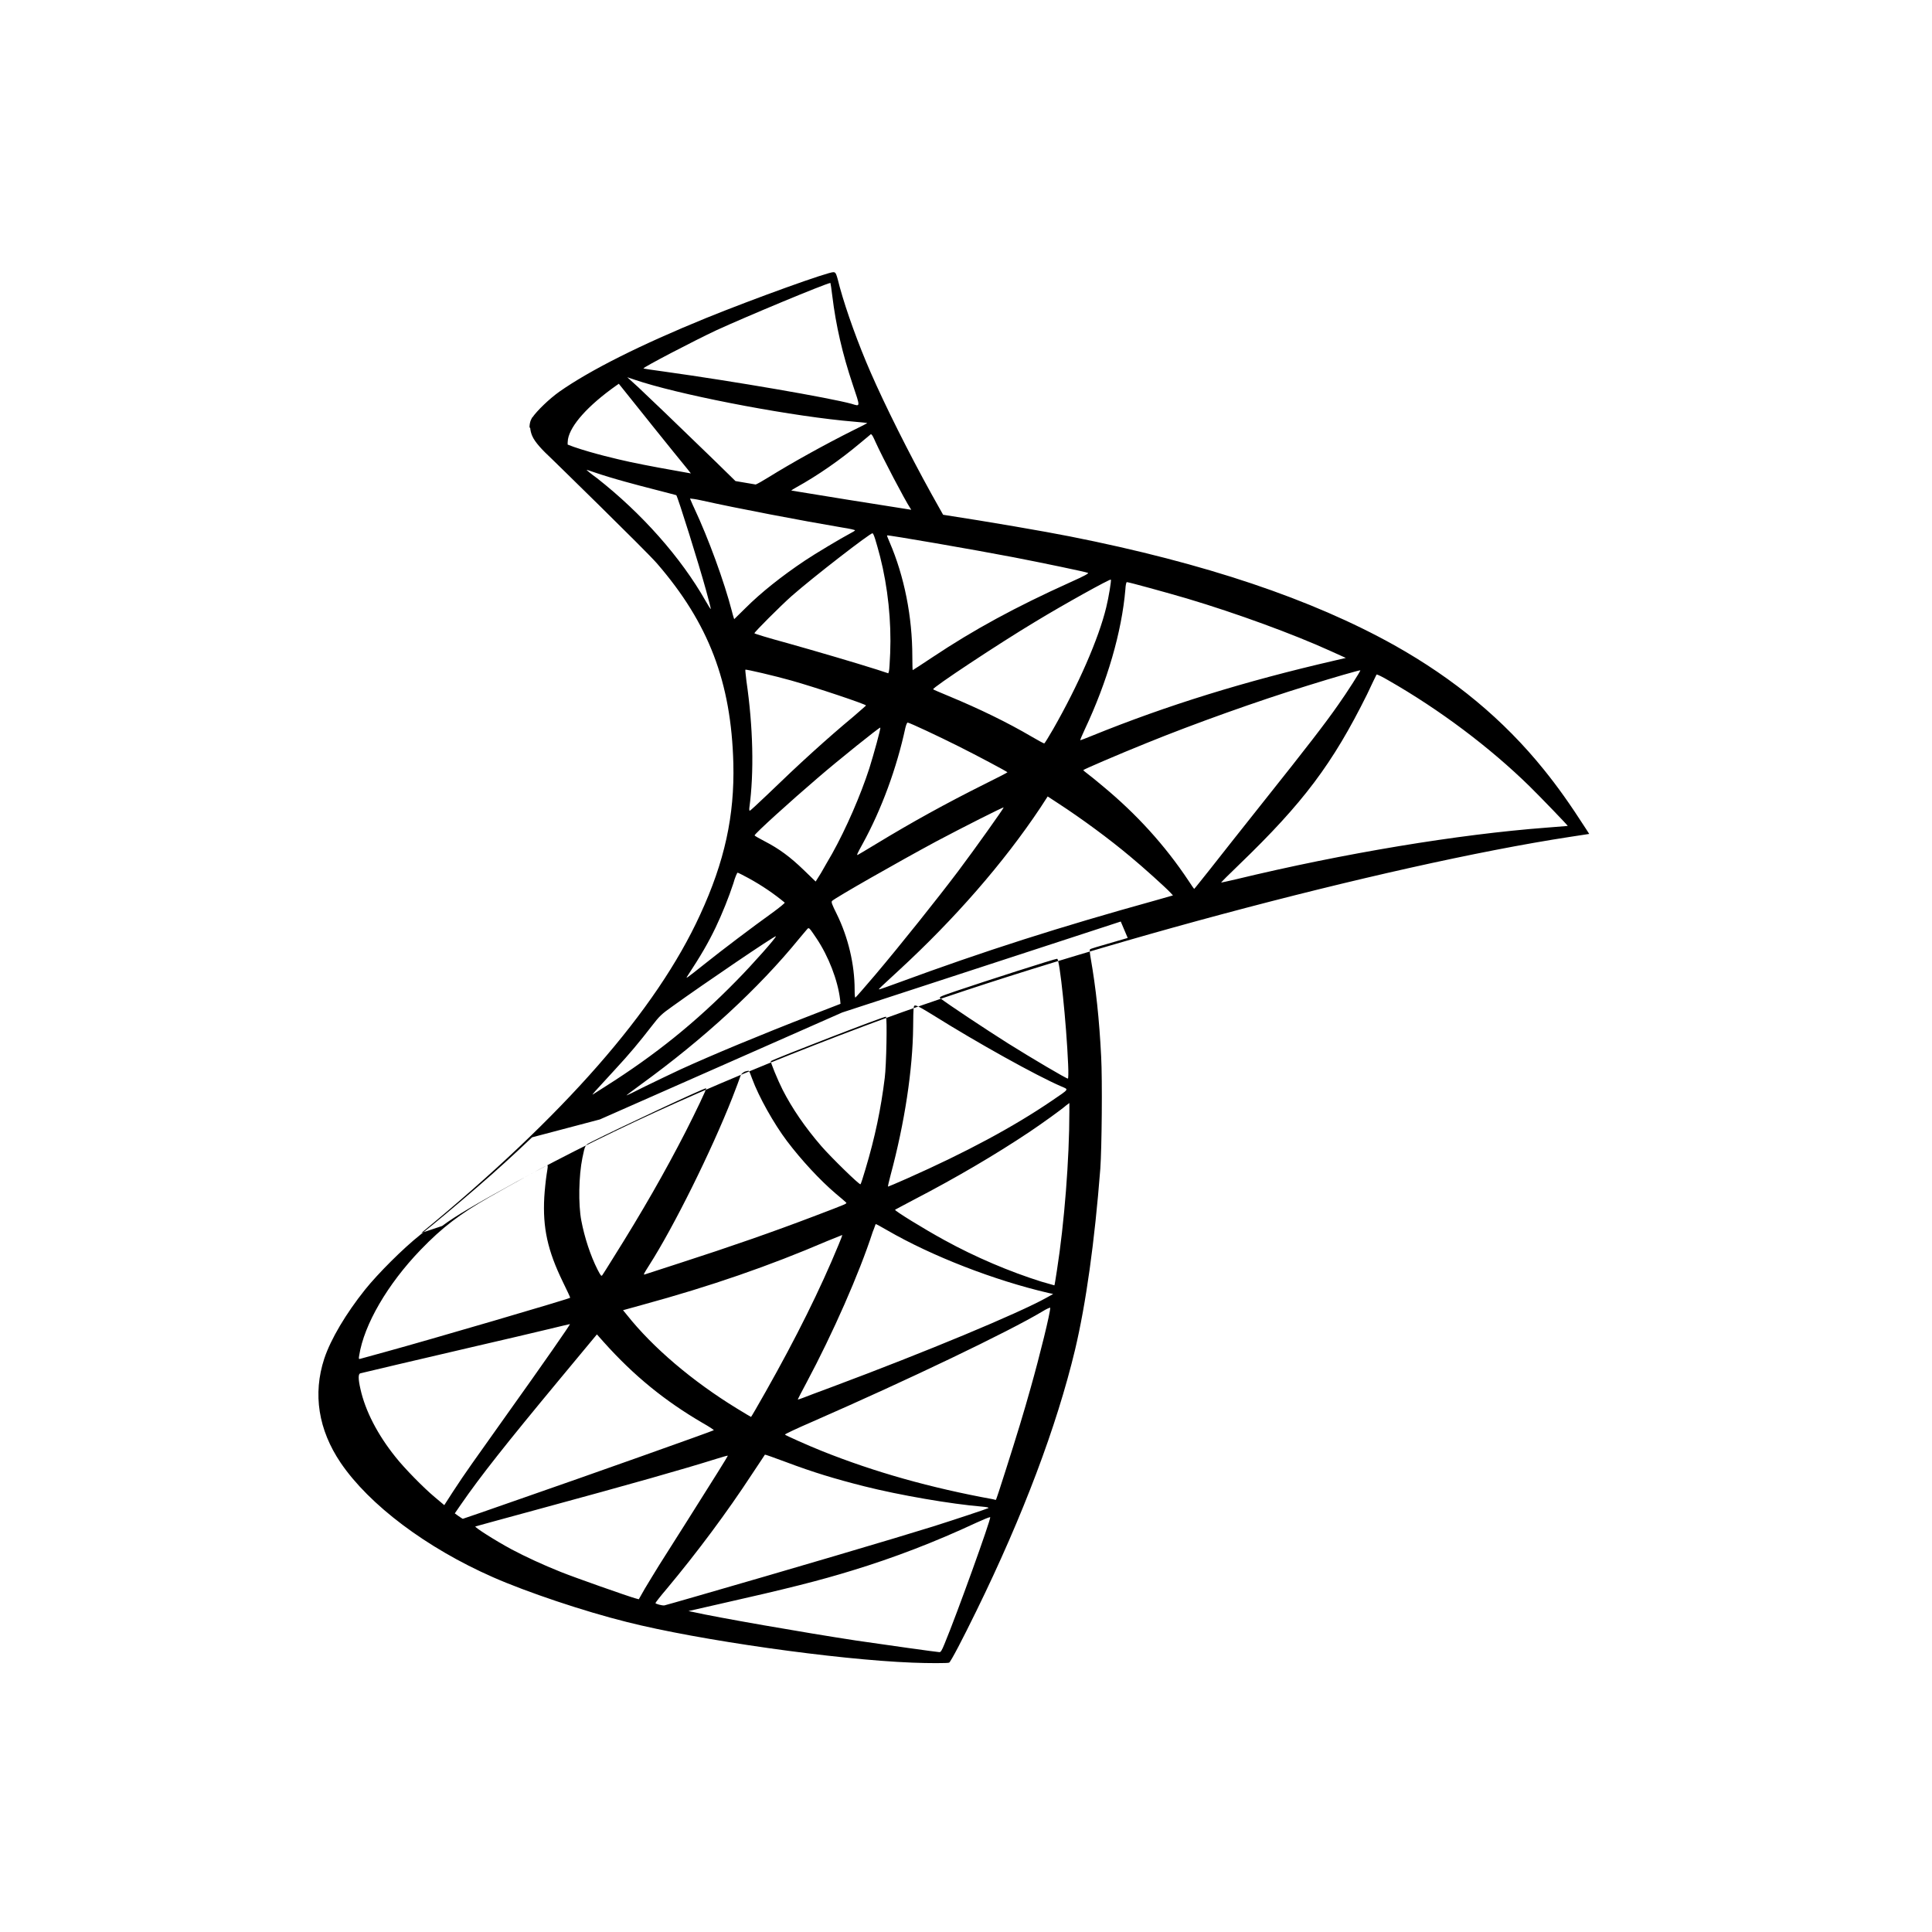 <svg xmlns="http://www.w3.org/2000/svg" xmlns:xlink="http://www.w3.org/1999/xlink" width="50" height="50" viewBox="0 0 50 50">
  <defs>
    <path id="mssqlserver-a" d="M29.005,23.849 L21.796,26.203 L15.524,28.971 L13.77,29.434 C13.323,29.859 12.854,30.29 12.348,30.726 C11.792,31.205 11.274,31.641 10.876,31.957 C10.435,32.306 9.781,32.96 9.449,33.374 C8.953,33.995 8.561,34.654 8.392,35.161 C8.092,36.076 8.239,37.003 8.817,37.858 C9.558,38.948 11.034,40.059 12.756,40.817 C13.634,41.204 15.11,41.7 16.222,41.977 C18.069,42.446 21.643,42.953 23.61,43.029 C24.008,43.046 24.542,43.046 24.564,43.029 C24.608,43.002 24.913,42.419 25.267,41.694 C26.477,39.226 27.348,36.91 27.822,34.932 C28.106,33.733 28.329,32.137 28.476,30.246 C28.514,29.718 28.531,27.947 28.498,27.347 C28.449,26.366 28.362,25.571 28.226,24.792 C28.204,24.677 28.198,24.574 28.209,24.568 C28.231,24.552 28.296,24.53 29.185,24.274 L29.005,23.849 L29.005,23.849 L29.005,23.849 L29.005,23.849 Z M27.359,24.813 C27.425,24.813 27.599,26.486 27.643,27.543 C27.654,27.767 27.648,27.914 27.637,27.914 C27.594,27.914 26.716,27.396 26.09,27.004 C25.545,26.661 24.51,25.974 24.346,25.843 C24.292,25.805 24.297,25.8 24.744,25.647 C25.501,25.391 27.299,24.813 27.359,24.813 L27.359,24.813 Z M23.687,26.023 C23.736,26.023 23.861,26.094 24.161,26.279 C25.283,26.982 26.809,27.832 27.463,28.115 C27.664,28.203 27.686,28.17 27.223,28.486 C26.231,29.162 24.994,29.826 23.48,30.497 C23.213,30.617 22.989,30.709 22.984,30.709 C22.973,30.709 23.006,30.573 23.049,30.409 C23.414,29.053 23.621,27.679 23.632,26.579 C23.638,26.034 23.638,26.034 23.687,26.018 C23.676,26.023 23.681,26.023 23.687,26.023 L23.687,26.023 Z M22.929,26.312 C22.962,26.344 22.94,27.565 22.897,27.897 C22.799,28.693 22.646,29.434 22.395,30.268 C22.336,30.469 22.281,30.638 22.27,30.649 C22.248,30.676 21.502,29.946 21.257,29.663 C20.832,29.172 20.499,28.682 20.254,28.203 C20.129,27.957 19.933,27.478 19.949,27.462 C20.036,27.402 22.908,26.29 22.929,26.312 Z M19.366,27.712 C19.371,27.712 19.377,27.712 19.382,27.718 C19.393,27.729 19.431,27.816 19.464,27.914 C19.638,28.388 20.03,29.085 20.368,29.532 C20.739,30.023 21.224,30.546 21.627,30.889 C21.758,30.998 21.878,31.101 21.894,31.118 C21.927,31.15 21.938,31.145 21.049,31.483 C20.02,31.875 18.897,32.267 17.611,32.682 C17.304,32.781 16.997,32.88 16.69,32.981 C16.641,32.998 16.658,32.97 16.799,32.747 C17.437,31.75 18.407,29.794 18.952,28.41 C19.044,28.17 19.137,27.93 19.153,27.876 C19.175,27.799 19.202,27.772 19.273,27.734 C19.311,27.723 19.349,27.712 19.366,27.712 Z M18.276,28.164 C18.292,28.175 18.014,28.758 17.742,29.292 C17.213,30.322 16.636,31.336 15.862,32.567 C15.731,32.78 15.606,32.976 15.59,32.998 C15.563,33.036 15.552,33.025 15.464,32.856 C15.279,32.491 15.127,32.022 15.045,31.592 C14.963,31.167 14.979,30.426 15.072,29.968 C15.143,29.63 15.137,29.636 15.301,29.554 C15.998,29.2 18.254,28.143 18.276,28.164 L18.276,28.164 Z M27.675,28.546 L27.675,28.775 C27.675,29.99 27.545,31.657 27.354,32.872 C27.321,33.085 27.294,33.259 27.288,33.265 C27.288,33.265 27.13,33.221 26.945,33.167 C26.128,32.91 25.24,32.534 24.439,32.093 C23.91,31.804 23.142,31.33 23.164,31.308 C23.169,31.303 23.398,31.183 23.665,31.041 C24.733,30.486 25.757,29.886 26.646,29.292 C26.978,29.069 27.479,28.709 27.588,28.611 L27.675,28.546 Z M14.162,30.159 C14.184,30.159 14.178,30.202 14.146,30.398 C14.124,30.54 14.097,30.802 14.086,30.981 C14.042,31.777 14.173,32.366 14.565,33.172 C14.674,33.395 14.762,33.581 14.756,33.586 C14.718,33.619 11.111,34.676 9.977,34.986 C9.639,35.079 9.345,35.161 9.323,35.166 C9.285,35.177 9.28,35.172 9.296,35.079 C9.421,34.278 10.032,33.232 10.882,32.349 C11.449,31.761 11.901,31.417 12.675,30.976 C13.23,30.66 14.086,30.186 14.151,30.164 C14.151,30.159 14.157,30.159 14.162,30.159 L14.162,30.159 Z M22.662,31.679 C22.668,31.674 22.799,31.744 22.957,31.837 C24.123,32.513 25.746,33.139 27.13,33.461 L27.256,33.488 L27.081,33.586 C26.357,33.989 23.976,34.981 21.54,35.891 C21.186,36.022 20.837,36.153 20.772,36.18 C20.706,36.207 20.646,36.223 20.646,36.218 C20.646,36.212 20.744,36.022 20.87,35.787 C21.551,34.512 22.237,32.959 22.586,31.881 C22.63,31.777 22.657,31.684 22.662,31.679 L22.662,31.679 Z M21.796,31.962 C21.802,31.968 21.758,32.082 21.703,32.213 C21.229,33.363 20.608,34.616 19.813,36.022 C19.611,36.381 19.442,36.67 19.437,36.67 C19.431,36.67 19.268,36.572 19.072,36.452 C17.916,35.744 16.892,34.872 16.222,34.027 L16.124,33.908 L16.619,33.771 C18.396,33.286 19.905,32.763 21.404,32.12 C21.616,32.033 21.791,31.962 21.796,31.962 L21.796,31.962 Z M27.18,33.842 C27.18,33.842 27.185,33.848 27.18,33.842 C27.185,33.968 26.907,35.09 26.678,35.902 C26.488,36.583 26.324,37.117 26.024,38.06 C25.894,38.474 25.779,38.817 25.774,38.817 C25.768,38.817 25.736,38.812 25.703,38.801 C24.085,38.506 22.635,38.098 21.273,37.553 C20.891,37.4 20.347,37.155 20.314,37.128 C20.303,37.117 20.63,36.964 21.044,36.785 C23.523,35.7 26.095,34.469 26.978,33.94 C27.081,33.875 27.163,33.842 27.18,33.842 L27.18,33.842 Z M14.751,34.267 C14.762,34.278 14.069,35.275 13.1,36.632 C12.762,37.106 12.369,37.662 12.222,37.869 C12.075,38.076 11.852,38.403 11.726,38.599 L11.498,38.953 L11.252,38.746 C10.963,38.506 10.462,37.994 10.239,37.711 C9.77,37.128 9.454,36.512 9.329,35.951 C9.269,35.689 9.269,35.559 9.323,35.542 C9.405,35.521 10.86,35.177 12.222,34.861 C12.98,34.687 13.857,34.48 14.173,34.404 C14.489,34.327 14.745,34.267 14.751,34.267 L14.751,34.267 Z M15.448,34.534 L15.622,34.73 C16.407,35.608 17.208,36.256 18.178,36.823 C18.352,36.921 18.483,37.008 18.472,37.014 C18.434,37.041 15.105,38.223 13.563,38.757 C12.696,39.062 11.983,39.307 11.977,39.307 C11.972,39.307 11.923,39.275 11.868,39.237 L11.77,39.166 L11.928,38.937 C12.44,38.196 13.083,37.384 14.484,35.695 L15.448,34.534 Z M19.796,37.646 C19.802,37.64 20.041,37.727 20.336,37.836 C21.044,38.103 21.605,38.272 22.357,38.463 C23.284,38.697 24.624,38.926 25.414,38.991 C25.534,39.002 25.599,39.013 25.578,39.03 C25.539,39.051 24.738,39.318 24.15,39.504 C23.213,39.798 20.352,40.642 18.02,41.313 C17.589,41.438 17.219,41.542 17.197,41.547 C17.143,41.558 16.963,41.509 16.963,41.487 C16.963,41.476 17.094,41.307 17.252,41.122 C18.036,40.185 18.815,39.139 19.464,38.147 C19.644,37.874 19.796,37.651 19.796,37.646 Z M25.627,39.264 C25.648,39.318 24.766,41.77 24.444,42.544 C24.373,42.718 24.346,42.762 24.308,42.757 C24.215,42.751 22.935,42.571 22.156,42.457 C20.799,42.25 18.521,41.852 17.949,41.721 L17.818,41.694 L18.63,41.509 C20.374,41.116 21.213,40.904 22.063,40.642 C23.136,40.315 24.199,39.907 25.272,39.406 C25.441,39.329 25.583,39.269 25.621,39.264 L25.627,39.264 Z M18.837,37.673 C18.843,37.678 18.456,38.299 17.78,39.367 C17.491,39.82 17.17,40.332 17.055,40.512 C16.946,40.686 16.783,40.959 16.69,41.111 L16.532,41.389 L16.451,41.367 C16.254,41.313 14.876,40.828 14.511,40.681 C14.058,40.501 13.59,40.283 13.241,40.098 C12.805,39.863 12.26,39.514 12.304,39.504 C12.315,39.498 13.061,39.297 13.96,39.051 C16.347,38.403 17.671,38.027 18.538,37.755 C18.696,37.705 18.832,37.667 18.837,37.673 Z M21.573,7.044 C21.633,7.05 21.643,7.072 21.736,7.442 C21.905,8.053 22.21,8.902 22.532,9.638 C22.904,10.491 23.515,11.715 24.103,12.778 L24.297,13.125 L24.408,13.322 C25.585,13.502 27.033,13.752 27.692,13.883 C31.19,14.575 33.952,15.507 36.088,16.7 C37.641,17.572 38.911,18.623 39.957,19.92 C40.317,20.367 40.617,20.787 41.052,21.462 L41.052,21.462 L41.129,21.582 L40.633,21.658 C35.86,22.389 27.474,24.634 22.374,26.552 C18.832,27.881 15.944,29.172 13.377,30.578 C12.266,31.189 11.792,31.467 11.443,31.728 L11.443,31.728 L10.904,31.908 C14.592,28.878 16.985,26.148 18.118,23.675 C18.755,22.296 19.012,21.108 18.979,19.757 C18.924,17.653 18.341,16.128 17.001,14.58 C16.707,14.242 14.282,11.878 14.282,11.878 C14.048,11.66 13.841,11.447 13.77,11.273 C13.741,11.202 13.727,11.136 13.722,11.078 L13.704,11.06 C13.704,10.995 13.715,10.93 13.737,10.875 L13.757,10.835 C13.767,10.812 13.775,10.799 13.775,10.799 C13.776,10.801 13.776,10.803 13.777,10.805 C13.895,10.632 14.213,10.324 14.473,10.139 C15.279,9.573 16.587,8.919 18.271,8.232 C19.518,7.726 21.453,7.028 21.573,7.044 Z M20.935,24.024 L20.913,24.023 C20.902,24.029 20.799,24.154 20.684,24.29 C19.627,25.587 18.216,26.884 16.587,28.066 C16.38,28.219 16.211,28.344 16.211,28.35 C16.211,28.355 16.429,28.252 16.696,28.115 C16.963,27.985 17.372,27.788 17.606,27.679 C18.44,27.298 19.671,26.786 21.006,26.268 L21.006,26.268 L21.752,25.979 L21.742,25.87 C21.682,25.369 21.442,24.748 21.131,24.285 C20.984,24.067 20.951,24.018 20.924,24.023 Z M20.08,24.23 C20.058,24.208 18.211,25.462 17.41,26.039 C17.11,26.252 17.072,26.29 16.865,26.557 C16.554,26.96 16.282,27.287 15.922,27.674 C15.355,28.29 15.306,28.344 15.345,28.323 C15.361,28.312 15.508,28.219 15.671,28.115 C16.963,27.298 18.004,26.459 19.055,25.385 C19.48,24.955 20.101,24.252 20.08,24.23 Z M25.975,20.896 C25.959,20.885 24.902,21.419 24.226,21.778 C23.224,22.318 21.638,23.222 21.535,23.315 C21.507,23.342 21.529,23.402 21.654,23.653 C21.949,24.252 22.118,24.955 22.118,25.614 C22.118,25.74 22.123,25.821 22.139,25.816 C22.15,25.81 22.385,25.543 22.657,25.222 C23.311,24.448 24.259,23.26 24.793,22.552 C25.24,21.958 25.986,20.906 25.975,20.896 Z M27.114,20.612 L26.923,20.906 C25.975,22.329 24.7,23.789 23.262,25.113 C22.775,25.562 22.731,25.601 22.749,25.604 L22.76,25.603 C22.777,25.603 22.989,25.527 23.24,25.435 C25.49,24.606 27.419,23.991 29.915,23.299 L29.915,23.299 L30.356,23.173 L30.291,23.102 C30.171,22.972 29.572,22.432 29.261,22.176 C28.711,21.713 27.991,21.184 27.381,20.787 L27.381,20.787 L27.114,20.612 Z M19.088,22.585 C19.077,22.585 19.022,22.705 18.979,22.863 C18.859,23.228 18.69,23.647 18.521,24.002 C18.33,24.399 18.151,24.71 17.791,25.26 C17.737,25.342 17.753,25.331 18.233,24.95 C18.69,24.584 19.475,23.991 19.992,23.62 C20.178,23.484 20.319,23.369 20.308,23.359 C20.031,23.13 19.72,22.917 19.371,22.726 C19.23,22.65 19.104,22.585 19.088,22.585 Z M35.206,17.348 C35.195,17.337 34.492,17.539 33.833,17.746 C32.574,18.133 30.896,18.732 29.664,19.234 C28.961,19.517 28.035,19.915 28.035,19.931 C28.035,19.937 28.084,19.98 28.144,20.024 C28.204,20.067 28.384,20.214 28.547,20.351 C29.414,21.07 30.144,21.871 30.754,22.786 C30.83,22.906 30.901,23.004 30.906,23.004 C30.912,23.004 31.092,22.775 31.31,22.503 C31.522,22.231 32.165,21.419 32.737,20.699 C33.822,19.337 34.301,18.716 34.628,18.247 C34.857,17.926 35.217,17.359 35.206,17.348 Z M35.625,17.457 L35.617,17.473 C35.587,17.531 35.49,17.736 35.38,17.969 C34.487,19.768 33.729,20.776 32.073,22.372 C31.806,22.628 31.593,22.841 31.604,22.841 C31.615,22.841 31.784,22.803 31.975,22.759 C34.797,22.078 37.734,21.593 40.028,21.419 C40.249,21.402 40.445,21.386 40.529,21.379 L40.573,21.375 C40.584,21.37 39.87,20.629 39.581,20.345 C38.557,19.343 37.26,18.367 35.936,17.61 C35.778,17.517 35.647,17.452 35.625,17.457 L35.625,17.457 Z M22.782,18.83 C22.766,18.814 21.687,19.68 21.175,20.122 C20.461,20.732 19.529,21.577 19.529,21.62 C19.529,21.631 19.644,21.697 19.791,21.773 C20.161,21.964 20.45,22.176 20.804,22.519 L20.804,22.519 L21.109,22.814 L21.246,22.596 C21.316,22.47 21.447,22.247 21.535,22.094 C21.9,21.44 22.275,20.574 22.499,19.882 C22.613,19.517 22.799,18.847 22.782,18.83 Z M23.491,18.7 C23.474,18.7 23.452,18.754 23.431,18.836 C23.207,19.877 22.815,20.945 22.325,21.838 C22.177,22.105 22.172,22.127 22.194,22.127 C22.199,22.127 22.417,21.996 22.679,21.838 C23.594,21.282 24.471,20.797 25.496,20.285 C25.817,20.127 26.079,19.991 26.073,19.986 C26.035,19.953 25.3,19.561 24.809,19.315 C24.275,19.048 23.567,18.716 23.491,18.7 Z M19.306,17.332 L19.29,17.332 C19.284,17.337 19.3,17.468 19.317,17.621 C19.491,18.814 19.518,19.991 19.393,20.906 C19.388,20.95 19.393,20.983 19.404,20.983 C19.415,20.983 19.622,20.792 19.867,20.558 C20.69,19.762 21.377,19.136 22.09,18.542 C22.265,18.389 22.412,18.264 22.412,18.258 C22.412,18.226 21.093,17.784 20.472,17.61 C20.063,17.495 19.306,17.316 19.29,17.332 Z M28.749,15 C28.727,14.978 27.528,15.643 26.793,16.09 C25.866,16.645 24.112,17.806 24.15,17.839 C24.155,17.85 24.346,17.926 24.564,18.019 C25.349,18.345 26.068,18.694 26.7,19.065 C26.869,19.163 27.016,19.245 27.027,19.239 C27.038,19.234 27.141,19.07 27.256,18.869 C27.904,17.735 28.433,16.531 28.629,15.719 C28.694,15.458 28.765,15.016 28.749,15 Z M29.163,15.065 C29.147,15.065 29.13,15.147 29.125,15.25 C29.032,16.351 28.656,17.643 28.073,18.879 C28.002,19.032 27.948,19.157 27.959,19.157 C27.97,19.157 28.111,19.103 28.269,19.038 C30.204,18.253 32.209,17.632 34.552,17.092 L34.552,17.092 L34.83,17.027 L34.432,16.847 C33.473,16.411 32.002,15.872 30.721,15.49 C30.204,15.338 29.212,15.065 29.163,15.065 Z M22.581,13.801 C22.532,13.785 21.039,14.94 20.488,15.425 C20.2,15.681 19.524,16.357 19.524,16.389 C19.524,16.4 19.9,16.515 20.363,16.64 C21.175,16.869 22.123,17.147 22.706,17.332 L22.706,17.332 L22.989,17.425 L23.006,17.37 C23.017,17.343 23.027,17.13 23.038,16.902 C23.071,16.079 22.978,15.196 22.777,14.406 C22.668,13.997 22.613,13.812 22.581,13.801 Z M22.97,13.856 L22.957,13.856 C22.951,13.861 22.984,13.943 23.022,14.03 C23.403,14.913 23.611,15.959 23.611,16.994 C23.611,17.185 23.616,17.343 23.621,17.343 C23.627,17.343 23.861,17.19 24.139,17.005 C25.202,16.297 26.27,15.714 27.708,15.065 C28.073,14.902 28.188,14.836 28.155,14.826 C28.09,14.798 26.989,14.569 26.231,14.422 C25.212,14.226 22.973,13.839 22.957,13.856 Z M17.862,12.902 L17.858,12.902 L17.862,12.915 C17.873,12.944 17.899,13.004 17.931,13.074 L17.965,13.147 C18.336,13.937 18.745,15.06 18.941,15.817 C18.968,15.932 19.001,16.024 19.001,16.024 C19.001,16.024 19.137,15.893 19.295,15.735 C19.687,15.343 20.232,14.907 20.837,14.504 C21.077,14.341 21.801,13.91 21.981,13.817 C22.063,13.774 22.128,13.736 22.128,13.725 C22.128,13.714 21.987,13.681 21.807,13.654 C20.744,13.474 19.082,13.158 18.156,12.951 C18.009,12.918 17.889,12.902 17.862,12.902 L17.862,12.902 Z M15.181,12.161 C15.181,12.166 15.296,12.265 15.448,12.373 C16.614,13.289 17.622,14.428 18.26,15.55 C18.331,15.675 18.39,15.768 18.396,15.763 C18.401,15.763 18.347,15.545 18.276,15.289 C18.091,14.613 17.54,12.853 17.502,12.815 C17.497,12.815 17.224,12.739 16.897,12.657 C16.657,12.596 16.417,12.532 16.178,12.466 C15.862,12.379 15.595,12.297 15.388,12.226 C15.274,12.188 15.186,12.156 15.181,12.161 Z M22.543,11.24 C22.537,11.235 22.526,11.24 22.521,11.251 C22.499,11.267 22.385,11.365 22.259,11.469 C21.747,11.899 21.169,12.303 20.597,12.619 C20.539,12.65 20.492,12.682 20.477,12.695 C21.406,12.848 22.393,13.007 23.582,13.193 C23.582,13.185 23.571,13.173 23.561,13.158 C23.42,12.946 22.842,11.845 22.657,11.436 C22.592,11.289 22.564,11.24 22.543,11.24 Z M17.856,12.897 L17.857,12.903 L17.858,12.902 L17.856,12.897 Z M16.233,9.763 L16.516,10.02 C16.786,10.274 17.459,10.917 18.327,11.76 L18.516,11.943 L19.034,12.45 C19.209,12.48 19.383,12.51 19.558,12.539 C19.611,12.518 19.744,12.442 19.889,12.352 C20.477,11.987 21.327,11.513 22.101,11.126 C22.297,11.033 22.45,10.951 22.444,10.946 C22.439,10.946 22.286,10.93 22.107,10.913 C20.589,10.789 17.902,10.284 16.642,9.897 L16.445,9.834 L16.233,9.763 Z M16.015,9.932 L15.944,9.981 C15.215,10.497 14.764,11.004 14.699,11.366 L14.691,11.447 L14.691,11.506 C14.748,11.527 14.802,11.547 14.854,11.567 C15.344,11.736 15.971,11.883 16.298,11.954 C16.741,12.049 17.341,12.158 17.88,12.252 C17.867,12.235 17.841,12.201 17.805,12.157 L17.72,12.052 C17.635,11.947 17.271,11.503 16.888,11.023 L16.783,10.891 L16.015,9.932 Z M21.491,7.322 C21.333,7.35 19.284,8.205 18.538,8.548 C17.955,8.821 16.63,9.513 16.652,9.535 C16.652,9.54 16.897,9.578 17.186,9.616 C18.99,9.867 21.48,10.297 22.036,10.45 C22.27,10.521 22.27,10.554 22.069,9.954 C21.802,9.159 21.633,8.423 21.54,7.66 C21.518,7.48 21.496,7.328 21.491,7.322 Z"/>
  </defs>
  <use xlink:href="#mssqlserver-a"/>
</svg>
